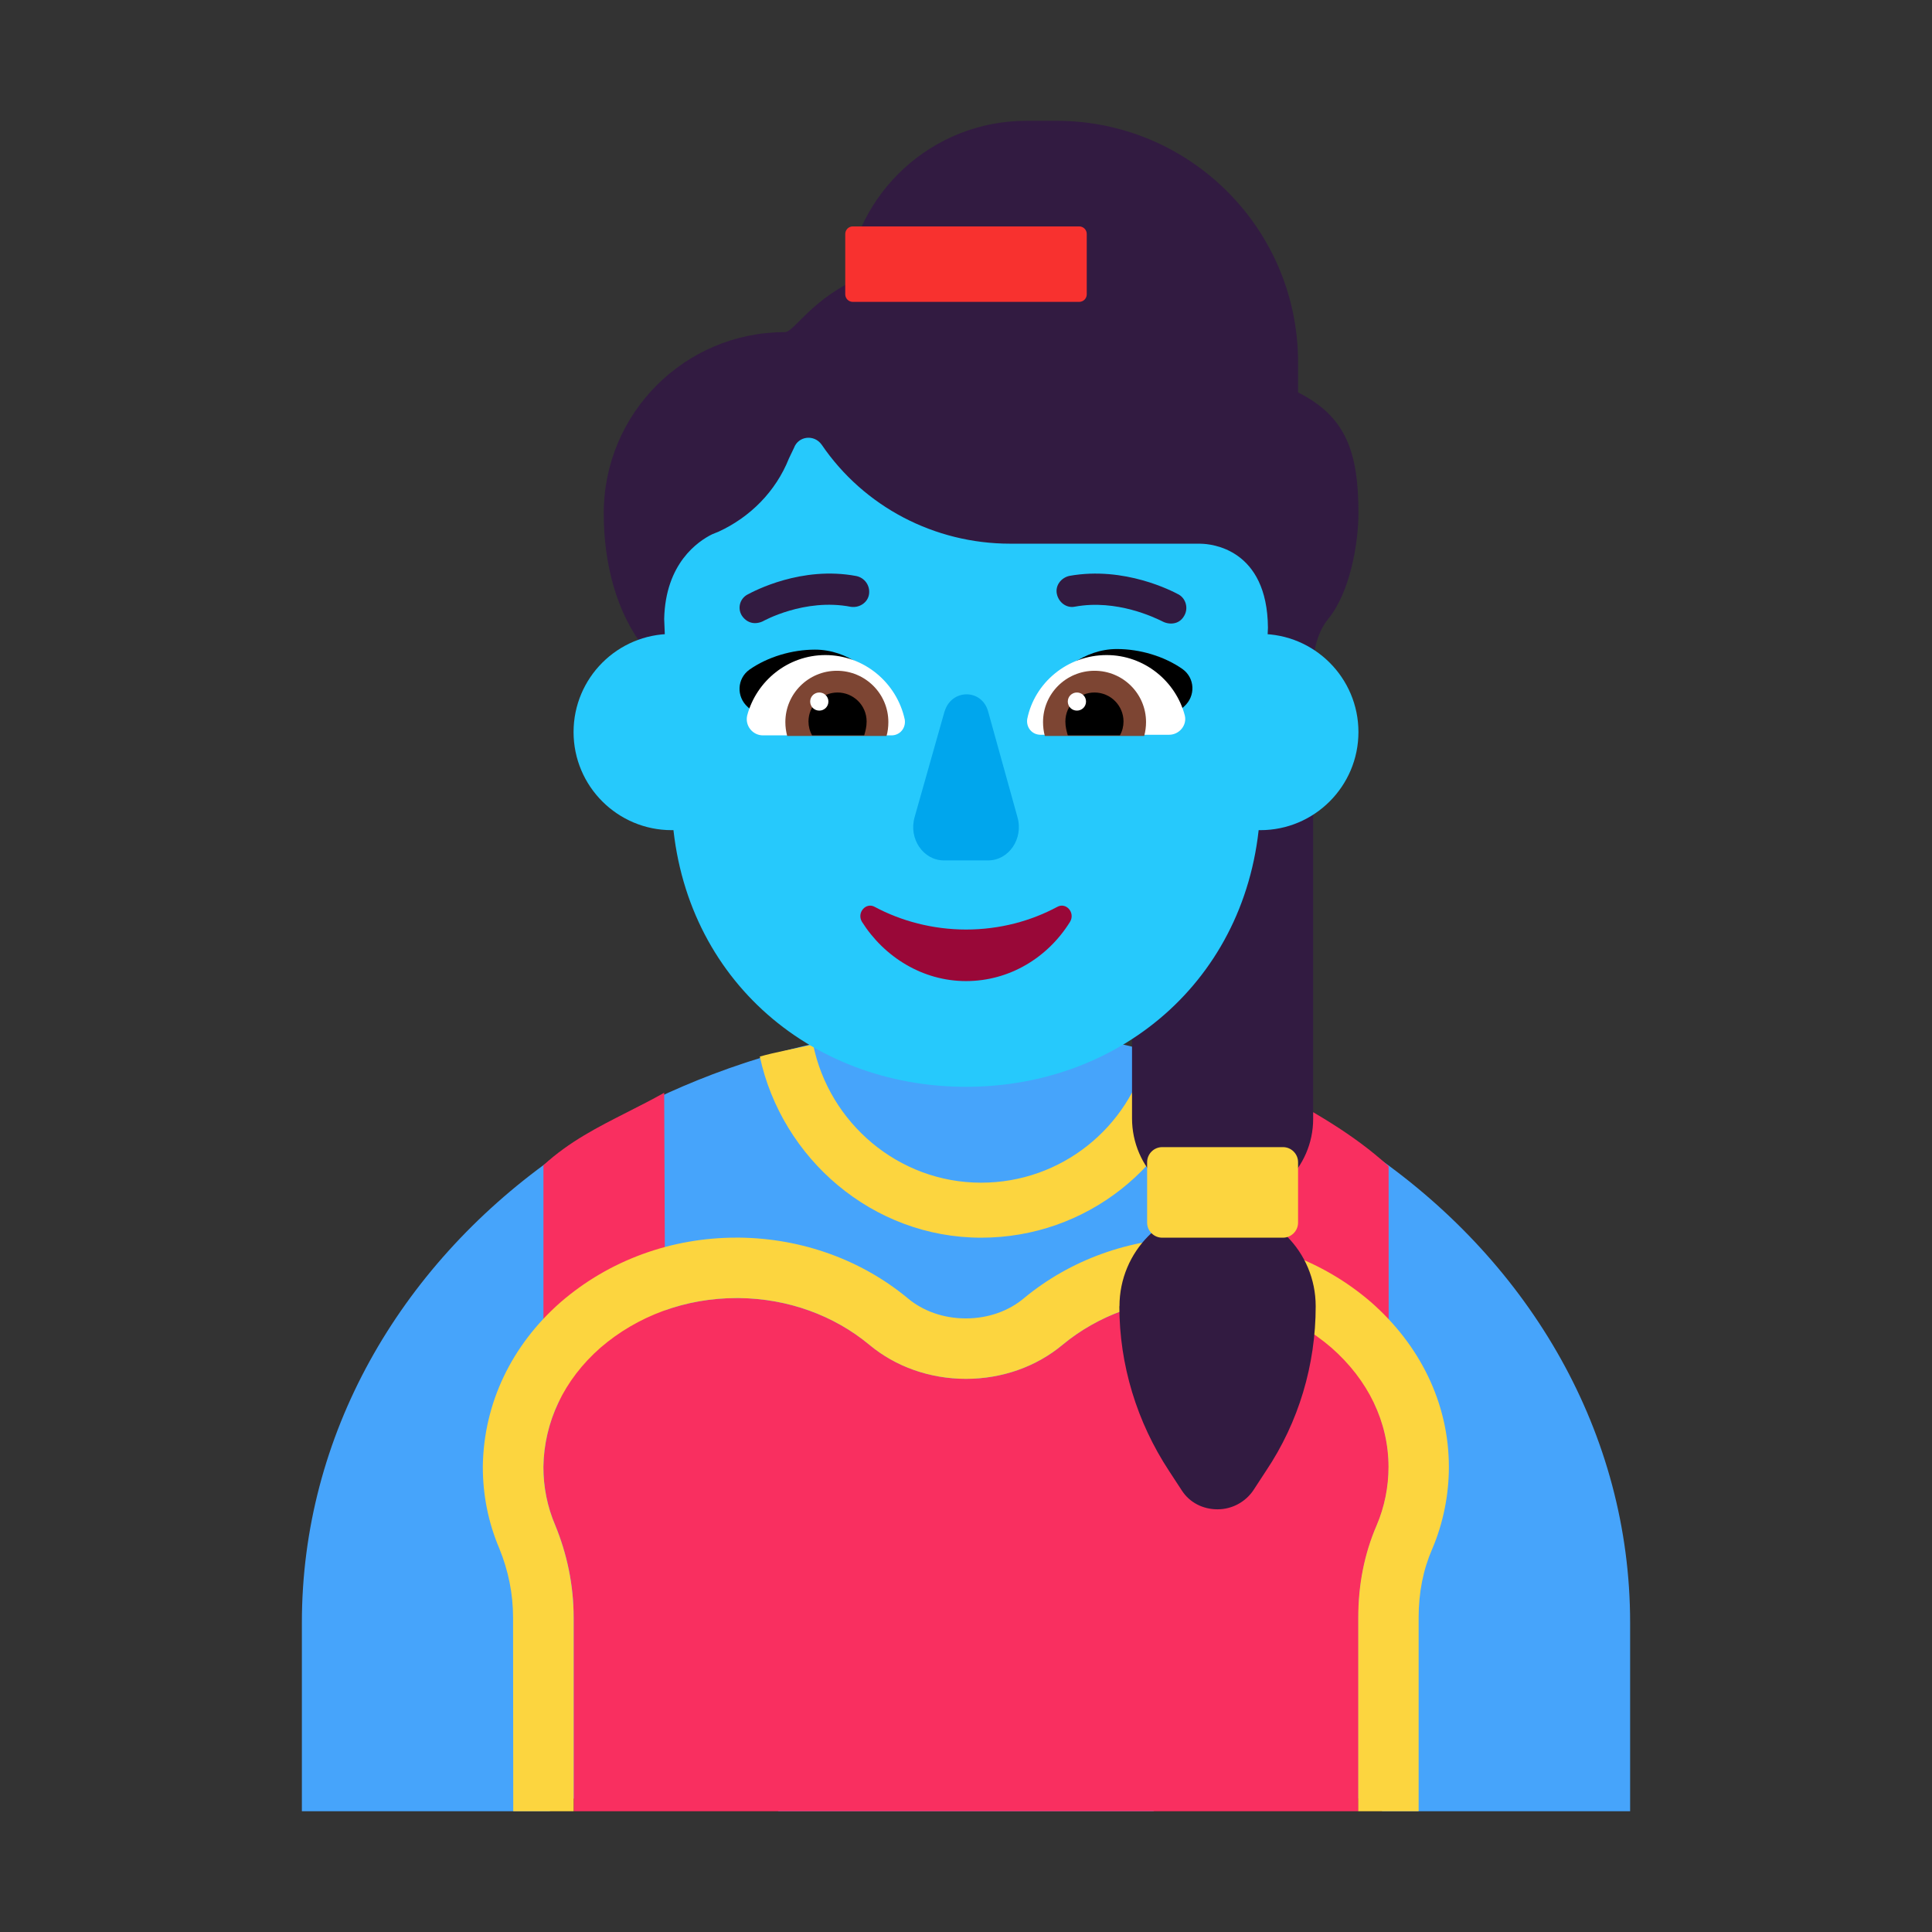 <svg enable-background="new 0 0 128 128" viewBox="0 0 128 128" xmlns="http://www.w3.org/2000/svg"><rect x="0" y="0" width="128" height="128" fill="#333333" stroke="none"/><g transform="scale(4)"><path d="m5 30v-3.124c0-3.111 1.616-5.881 4.141-7.679 0 0 2.859-2.197 6.859-2.197s6.778 2.145 6.778 2.145c2.57 1.798 4.222 4.594 4.222 7.731v3.124h-4.1l-1.9-1-1.9 1h-6.2l-1.875-1-1.925 1z" fill="#46a4fb"/><path d="m13.468 17.3c.263 1.296 1.409 2.289 2.782 2.289 1.332 0 2.449-.917 2.756-2.154.376.098.681.192.876.255-.417 1.616-1.885 2.81-3.631 2.81-1.799 0-3.302-1.31-3.666-3 .245-.07.545-.123.883-.2z" fill="#fcd53f"/><path d="m23 19.316c-.592-.542-1.27-.915-1.97-1.299l-.03-.017v3.708c-.377-.136-.782-.208-1.201-.208h-.044c-.806.01-1.568.286-2.155.774-.435.363-1.002.564-1.6.564s-1.165-.201-1.6-.564c-.588-.487-1.35-.764-2.155-.774h-.044c-.413 0-.813.07-1.185.202l-.015-3.602c-.205.115-.408.218-.607.319-.493.25-.966.489-1.393.881v3.9h.264c-.169.343-.258.714-.264 1.098 0 .334.065.659.196.965.196.477.305.993.305 1.528v3.209h12.998v-3.209c0-.535.098-1.051.305-1.528.131-.306.196-.64.196-.965 0-.373-.085-.734-.245-1.068h.245z" fill="#f92f60"/><path d="m21.5 6.5c.8.4 1 1 1 2 0 .5-.14 1.314-.5 1.75-.134.163-.197.367-.225.522l-.025-.016v7.777c0 .809-.673 1.468-1.5 1.468s-1.5-.659-1.5-1.478v-7.522h-3.882c-.512.461-1.162.75-1.868.75-2.182 0-3-1.593-3-3.25 0-1.657 1.343-3 3-3 .056 0 .13-.074.241-.185.161-.161.4-.4.773-.604.145-1.521 1.427-2.711 2.986-2.711h.5c2.209 0 4 1.791 4 4z" fill="#321b41"/><g fill="#26c9fc"><path d="m12.75 12.125c0 .897-.728 1.625-1.625 1.625s-1.625-.728-1.625-1.625.728-1.625 1.625-1.625 1.625.728 1.625 1.625z"/><path d="m22.5 12.125c0 .897-.728 1.625-1.625 1.625s-1.625-.728-1.625-1.625.728-1.625 1.625-1.625 1.625.728 1.625 1.625z"/><path d="m19.883 9.005h-3.152c-1.253 0-2.422-.612-3.121-1.639-.125-.176-.386-.145-.459.052l-.084.176c-.219.55-.647.975-1.169 1.214-.031.01-.073.031-.104.042-.23.114-.772.477-.793 1.401l.125 3.123c.115 2.77 2.265 4.627 4.875 4.627s4.76-1.857 4.875-4.627l.125-2.978c-.01-1.307-.94-1.39-1.117-1.39z"/></g><path d="m18.5 10.75c-.542 0-.984.37-1.255.79.266.082.525.156.782.231.374.108.744.215 1.125.339l.462-.41c.191-.17.181-.47-.03-.62-.301-.21-.703-.33-1.084-.33z"/><path d="m13.5 10.76c.542 0 .984.37 1.255.78-.232.071-.459.137-.685.203-.408.119-.809.235-1.223.377l-.462-.41c-.191-.17-.181-.47.03-.62.301-.21.703-.33 1.084-.33z"/><path d="m12.376 11.85c.151-.57.673-1 1.295-1 .642 0 1.185.46 1.315 1.07.02.14-.08.26-.221.26h-2.128c-.171 0-.301-.16-.261-.33z" fill="#fff"/><path d="m19.624 11.85c-.15-.57-.673-1-1.295-1-.652 0-1.195.46-1.315 1.06-.02.14.08.26.221.26h2.128c.171 0 .301-.16.261-.32z" fill="#fff"/><path d="m13.008 11.96c0-.47.382-.85.853-.85s.853.38.853.85c0 .08-.01.16-.03.23h-1.646c-.02-.08-.03-.15-.03-.23z" fill="#7d4533"/><path d="m18.982 11.96c0-.47-.382-.85-.853-.85s-.853.38-.853.85c0 .08.01.16.03.23h1.646c.02-.08.03-.15.03-.23z" fill="#7d4533"/><path d="m13.872 11.47c.261 0 .482.21.482.48 0 .09-.02.16-.04.23h-.863c-.04-.07-.06-.15-.06-.23 0-.26.211-.48.482-.48z"/><path d="m18.128 11.47c-.261 0-.482.21-.482.48 0 .09.02.16.04.23h.863c.04-.07.06-.15.06-.23 0-.26-.211-.48-.482-.48z"/><path d="m13.721 11.62c0 .083-.067.15-.151.15s-.151-.067-.151-.15c0-.083.067-.15.151-.15s.151.067.151.15z" fill="#fff"/><path d="m17.988 11.62c0 .083-.067.15-.151.15s-.151-.067-.151-.15c0-.083.067-.15.151-.15s.151.067.151.15z" fill="#fff"/><path d="m16 15.396c-.548 0-1.075-.141-1.511-.375-.145-.082-.302.094-.213.246.369.585 1.007.983 1.724.983s1.354-.386 1.724-.983c.089-.152-.067-.328-.213-.246-.437.234-.951.375-1.511.375z" fill="#990838"/><path d="m15.644 11.786-.495 1.748c-.103.358.144.717.485.717h.733c.341 0 .588-.358.485-.717l-.485-1.748c-.103-.381-.609-.381-.722 0z" fill="#00a6ed"/><path d="m19.265 10.298c.04.02.09.03.13.03.09 0 .17-.04.22-.13.07-.12.03-.28-.09-.35 0 0-.004-.002-.008-.004-.096-.051-.889-.469-1.802-.306-.14.03-.24.16-.21.3s.16.24.3.21c.692-.127 1.327.185 1.442.241.011.005.018.009.018.009z" fill="#321b41"/><path d="m12.284 10.191c.05.08.13.13.22.13.04 0 .09-.01.13-.03 0 0 .69-.39 1.46-.24.14.02.28-.07.3-.21s-.07-.27-.21-.3c-.909-.172-1.699.251-1.8.305-.005.002-.01.005-.01.005-.12.07-.16.22-.09.34z" fill="#321b41"/><path d="m8.501 30h1v-3.209c0-.535-.109-1.051-.305-1.528-.131-.306-.196-.63-.196-.965.011-.745.337-1.442.947-1.977.61-.525 1.404-.821 2.253-.821h.044c.806.009 1.568.286 2.155.774.435.363 1.002.564 1.6.564s1.165-.201 1.6-.564c.588-.487 1.35-.764 2.155-.774h.044c.849 0 1.644.296 2.253.821.61.535.947 1.232.947 1.977 0 .325-.065.659-.196.965-.207.477-.305.993-.305 1.528v3.209h1v-3.209c0-.412.075-.79.223-1.131l.002-.004c.185-.434.276-.903.276-1.358 0-1.065-.487-2.026-1.288-2.729l-.007-.006c-.796-.685-1.824-1.064-2.907-1.064l-.043-0-.012 0c-1.026.012-2.011.365-2.782 1.004l-.002.002c-.247.206-.583.332-.96.332s-.713-.126-.96-.332l-.002-.002c-.771-.639-1.756-.991-2.782-1.004h-.055c-1.083 0-2.111.378-2.906 1.064l-.007.006c-.809.71-1.272 1.669-1.288 2.714l-0.0.007v.007c0 .464.09.92.273 1.35.148.362.228.747.228 1.143z" fill="#fcd53f"/><path d="m18.54 21.636c0 .97.291 1.919.823 2.727l.211.323c.13.202.351.313.592.313s.461-.121.592-.313l.211-.323c.542-.808.823-1.758.823-2.727 0-.909-.732-1.636-1.625-1.636-.893-.01-1.625.727-1.625 1.636z" fill="#321b41"/><path d="m21.25 19h-2c-.138 0-.25.112-.25.25v1c0 .138.112.25.25.25h2c.138 0 .25-.112.25-.25v-1c0-.138-.112-.25-.25-.25z" fill="#fcd53f"/><path d="m17.875 3.75h-3.75c-.069 0-.125.056-.125.125v1c0 .069.056.125.125.125h3.75c.069 0 .125-.056.125-.125v-1c0-.069-.056-.125-.125-.125z" fill="#f8312f"/></g></svg>